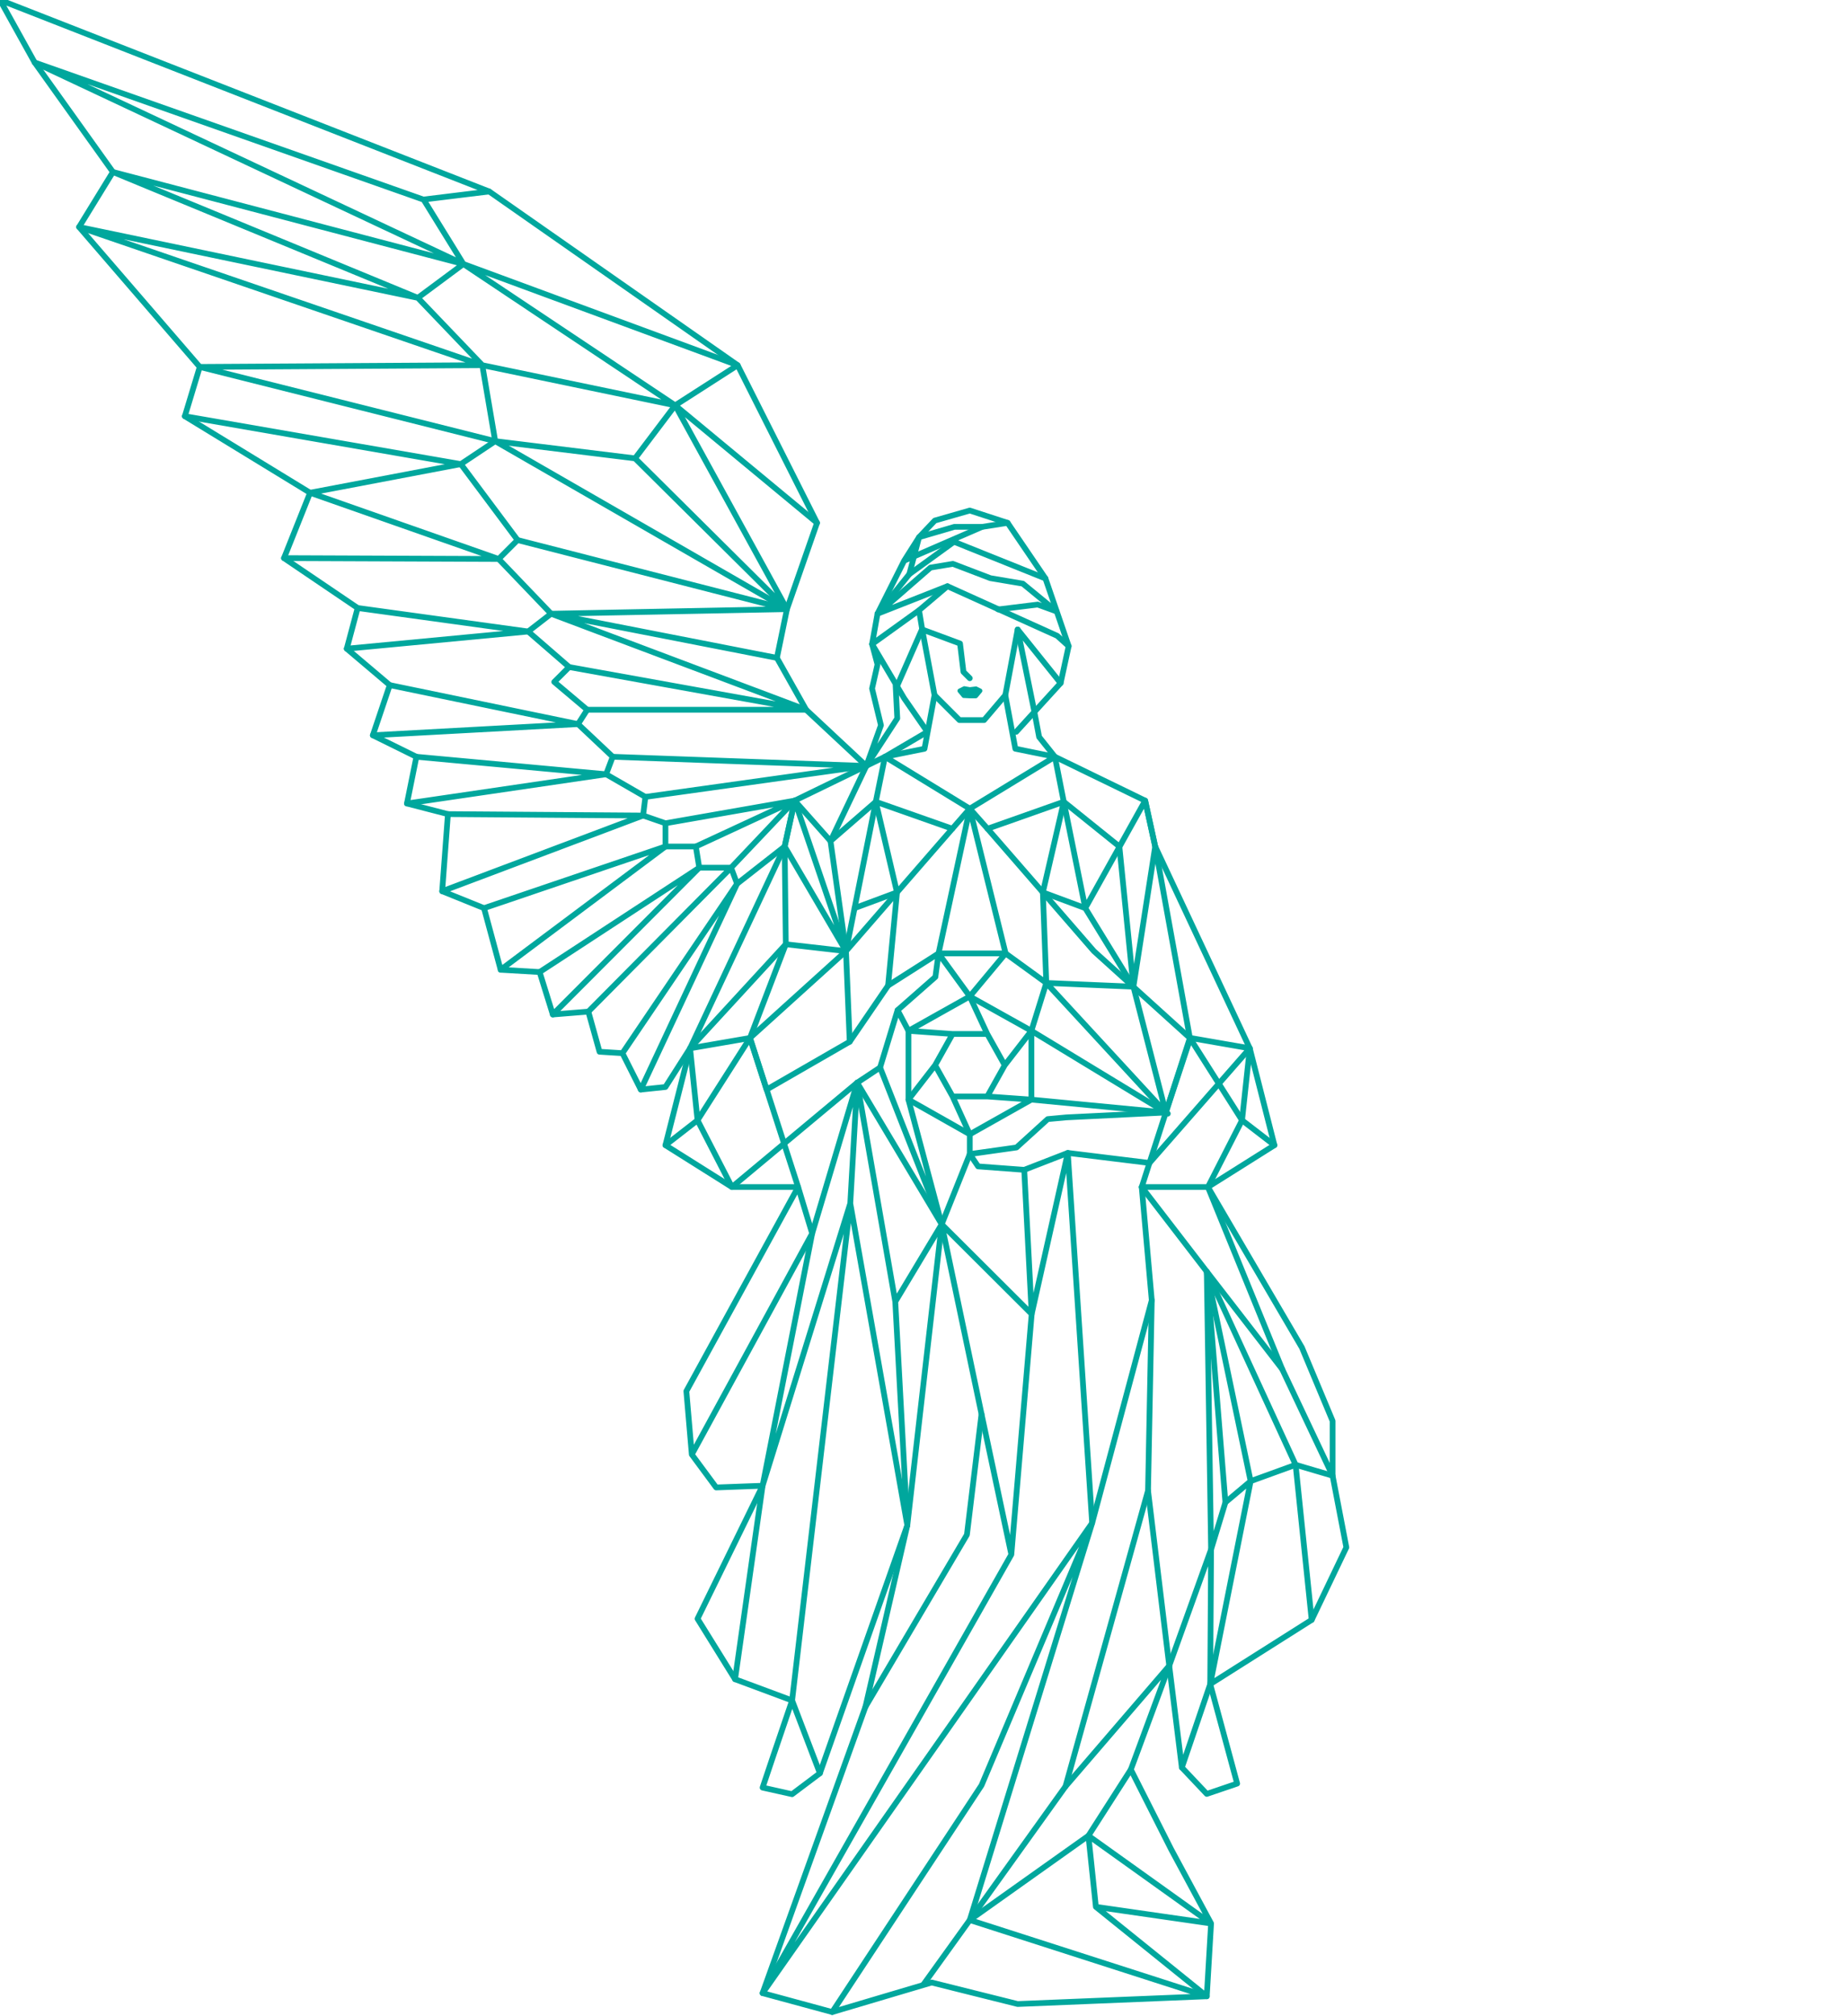 <svg xmlns="http://www.w3.org/2000/svg" viewBox="0 0 644.5 703.4"><defs><style>.a{fill:none;stroke:#00a79d;stroke-linecap:round;stroke-linejoin:round;stroke-width:2px}</style></defs><path d="m321.8 219.6-1.1-6.7 9.9-8.4 38.3 17.3 4 3.6-2.8 12.9-15.5 17" class="a"/><path d="m320.7 212.9-16.4 11.8 1.9-10.6 11.1-13.8 15.6-11.3 31.9 12.8 8.1 23.6" class="a"/><path d="m348.3 212.6 13.8-1.7 6.6 2.4-11.8-9.7-11.3-1.9-13.1-5-7.8 1.3-18.5 16.1 24.4-9.6" class="a"/><path d="m317.3 200.3 3.4-12.9 12.3-3.6h9.7l8.9-1.4 13.2 19.4" class="a"/><path d="m306.2 214.1 9.3-18.5 5.2-8.2 5.5-5.8 12.2-3.5 13.2 4.3m-36.1 13.2 27.2-11.8M308.8 264l14.8-8.7-8.1-11.7-11.2-18.9 1.9 7.1-1.9 8.4 3.1 12.8-5.1 14.2 10.8-16.6-.6-12" class="a"/><path d="M338.4 282.1 308.8 264l-31.5 15.3-3.5 16-33 70.4 2.6 25.1 12 23.3h23.1l-16.8-52 33.5-30.3 17.8-20.5 19.3-22.2 6.1-7z" class="a"/><path d="m240.8 365.7 20.9-3.6 5.8 18 29-16.7 13.4-19.6 17.6-11.2-1.1 8.2-13.2 11.6-6.1 20-8 5.3-43.7 36.4-23.2-14.6 8.6-33.8zm97.6-129.1-2.2-2.2-1.2-9.9-13.2-4.9 4.3 22.9-3.5 18.7-13.8 2.8-3.2 15.7-7.4 37.1-3 15-21.4-36.5 3.5-16 17.9 52.5m77.4 70.4 28.5 3.5 35-40-20.7-3.6-8.6 26-34.7 1.7-6.5.6-10.9 9.9-16.3 2.3 2.9 4.3 16.1 1.2 15.2-5.9M241.4 507.4l-1.9-22.1 39-71.2 4.9 16.2-42 77.1 8.5 11.5 16.2-.6-22.7 46.4 13.1 21.1 19.9 7.4 9.7 25.4-9.7 7.3-10.3-2.3 3.7-11 6.6-19.4" class="a"/><path d="m276.4 593.2 20.3-173.4-30.6 98.5 17.3-88 15.7-52.6-2.4 42.1 19.9 112.3-14.6 63.3-35.9 99.9 24.3 6.6 34.7-10.3 30 7.5 66-2.7-82.7-26.6 33.4-46.6L400.6 520l1.3-66.4-3.5-39.5" class="a"/><path d="m328.6 427.1-12 105-30.5 86.5m-8.8-339.3 12.5 14.1 12.5-26.2m30 21.9-26.7-9.4 7.4 31.6-14.8 5.5" class="a"/><path d="m305.6 279.7-15.8 13.7 5.4 38.4 1.3 31.6m5.5 232 35.4-60 5.1-42.1" class="a"/><path d="m401.9 453.6-20.8 77.7-115 164 86.8-153-10.4-49-13.9-66.2 31.4 31.3-7.1 83.9m-30.6 149.9 16.1-22.4 42.7-138.5-38.6 91.5-52.1 79.1m8.7-324.2 13.3 76.4 16.2-27m-16.2 27 4.2 78m-42-319.6-101.8-58.6-12 8 19.8 26.5-6.6 6.6 18.3 19.1-8 6.2 14.3 12.4-5.2 5.2 11.5 9.7-3.2 5 12.1 11.4-2.3 6.1 13.7 7.9-.8 6.5 7.8 2.7v8.1h10.6l1.2 7.4h11.1l2.1 5.6 16.6-13 .4 34.1-12.5 32.7-18.3 28.7-11.2 8.7m106.2-117.4 29.7-18.1 31.5 15.3 3.5 16 33 70.4-2.7 25.1-11.9 23.3h-23.1l2.7-8.4 5.7-17.6 8.4-26-33.5-30.3-17.8-20.5-19.3-22.2-6.2-7z" class="a"/><path d="m436.1 365.7 8.6 33.8-23.2 14.6 32.8 56 10.7 25.6v19.1l-17.6-37.2-26.3-34-22.7-29.5" class="a"/><path fill="#00a79d" d="M338.4 243.6h2.1a.8.8 0 0 0 .6-.3l1.5-1.8a.8.8 0 0 0-.2-1.2l-1.6-.8a.8.8 0 0 0-.5 0l-1.7.2a.5.5 0 0 1-.3 0l-1.7-.3a.8.8 0 0 0-.5.1l-1.6.8a.8.8 0 0 0-.2 1.2l1.5 1.8a.8.8 0 0 0 .6.2Z"/><path d="m355.1 219.6-4.3 22.9 3.5 18.7 13.8 2.8 3.1 15.7 7.5 37.1 16.8 27.4 7.6-48.9-3.5-16-20.9 37.5" class="a"/><path d="m344.6 289.1 26.6-9.4-7.3 31.6 14.8 5.5" class="a"/><path d="m371.2 279.7 19.4 15.6 4.9 48.9m7.6-48.9 12.1 66.8 18.2 28.7 11.3 8.7M266.1 518.3l-9.6 67.5m155.9 30.8 8.7 9.2 10.6-3.6-9.4-34.7m-83.9 82.3 41.4-29.4 14.8-23.1" class="a"/><path d="m382.4 665.2 40.2 5.8-42.8-30.6 2.6 24.8 38.7 31.2 1.5-25.4-13.9-25.8-14.1-27.9 13.4-36.2-36.2 42.1M313 311.3l-3.1 32.5m28.5 58.8-9.8 24.5-29.5-49.4m58.3 30.4 2.6 50.3 12.6-56.2 8.5 129.1m-17.2-220 1.2 31.6 41.7 45.2-11.3-43.9-30.4-1.3-14.2-10.3-12.5-50.5-10.9 50.5" class="a"/><path d="m400.6 520 7.4 61.1 4.4 35.5 9.9-29.1 35.4-22.4 12.1-25.3-4.8-25-12.9-3.8-15.7 5.7-8.8 7.4-5 16.4-1.5-96.9 15.3 73.1-14.1 70.8m25.1-109.9-25.9-63.5" class="a"/><path d="m427.6 524.1-6.5-80.5 31 67.4 5.6 54.1m-49.7 16 14.6-40.6-.3 47m-67.2-367.9 15 18.7m-15-18.7 5.7 28m-39.1-28-8.7 19.8m47.8 8.2 1.8 9.5 5.5 6.9m-40.6 68.6h23.4m-55.7-.8-21-2.4-33.4 36.3m61.5-98.5-21-19.6-10.2-18.1 3.5-17 10.5-30.1-27.7-55-86.7-60.6L0 0l12.1 21.8L39.4 60 27.6 79.2 69.7 128l-5.2 17.2 43.7 26.7-9.1 22.8 25.7 17.4-3.8 14.2 15 12.7-5.9 17.5 15.2 7.5-3.3 16.3 14.3 3.7-2 26.9 14.6 5.9 5.8 21.5 13.6.8 4.6 14.8 12.4-1 3.9 14 8 .5 6.4 12.7 8.6-.9 8.6-13.5" class="a"/><path d="m170.7 66.8-22.9 2.8 13.9 22.5-15.9 11.8 22.5 23.5 67.3 14 21.8-14-95.7-35.3L12.1 21.8m149.6 70.3 73.9 49.3m49.5 41-49.5-41m39 71.1-39-71.1m-89.8-37.5L39.4 60m128.9 67.4L27.6 79.2M69.7 128l103.1 25.9m-4.5-26.5 4.5 26.5M27.6 79.2l118.2 24.7M39.4 60l122.3 32.1M12.1 21.8l135.6 47.8m-78 58.4 98.6-.6m88.9 180.9-40 59.1m40-59.1-33.6 71.8m31.5-77.4-49.8 50.2m38.7-50.2-55.7 36.4m43.9-43.8-63.3 21.5m55.5-32.3-68.1-.5m55.2-13.9-66.2-6.1m56.4-11.4L136 239m48.3-18.7-59.5-8.2M174 195l-65.8-23.1m52.6-10-96.3-16.7m96.3 16.7-52.6 10M174 195l-74.9-.3m85.2 25.6-63.3 6m59.6-37.9 94 24.1m-82.3 1.6 82.3-1.6m-76 20.2 82.7 14.9m-76.4 0h76.4M213.7 264l88.6 3.2M225.2 278l77.1-10.8m-70.1 20 45.1-7.9m-34.5 16 34.5-16m-22.2 23.4 22.2-23.4m-6.2-49.8-78.8-15.4 89 33.5m-151.2 8.9 71.6-3.9M142 280.3l69.5-10.2m-18.6 83.8 51.1-51.2m-11.8-7.4-57.5 43m-20.4-27.4 70.1-26.4m-51.6-130.6 48.8 6 14-18.5m-14 18.5 53 52.6M317 359.6v24l21.4 12.1 21.5-12.1v-24l-21.5-12-21.4 12z" class="a"/><path d="M332.4 382.5h12.1l6.1-10.9-6.1-10.9h-12.1l-6.1 10.9 6.1 10.9zm-6.3-140 8.7 8.7h8.6l7.4-8.7m14.3 100.4-5.2 16.7m-9-27-12.5 15m-21.4 36 11.6 43.5m9.8-31.4v6.9m21.5-19 46.9 4.5m-46.9-28.5 47.6 28.9m-100.4-16.1 21.5 54.7m-1.1-94.5 10.9 15m-25.2 4.8 3.8 7.2m0 0 15.4 1.1m6-13.1 6.1 13.1m15.4-1.1-9.3 12m9.3 12-15.4-1.1m-6.1 13.2-6-13.2m-15.4 1.1 9.3-12" class="a"/></svg>